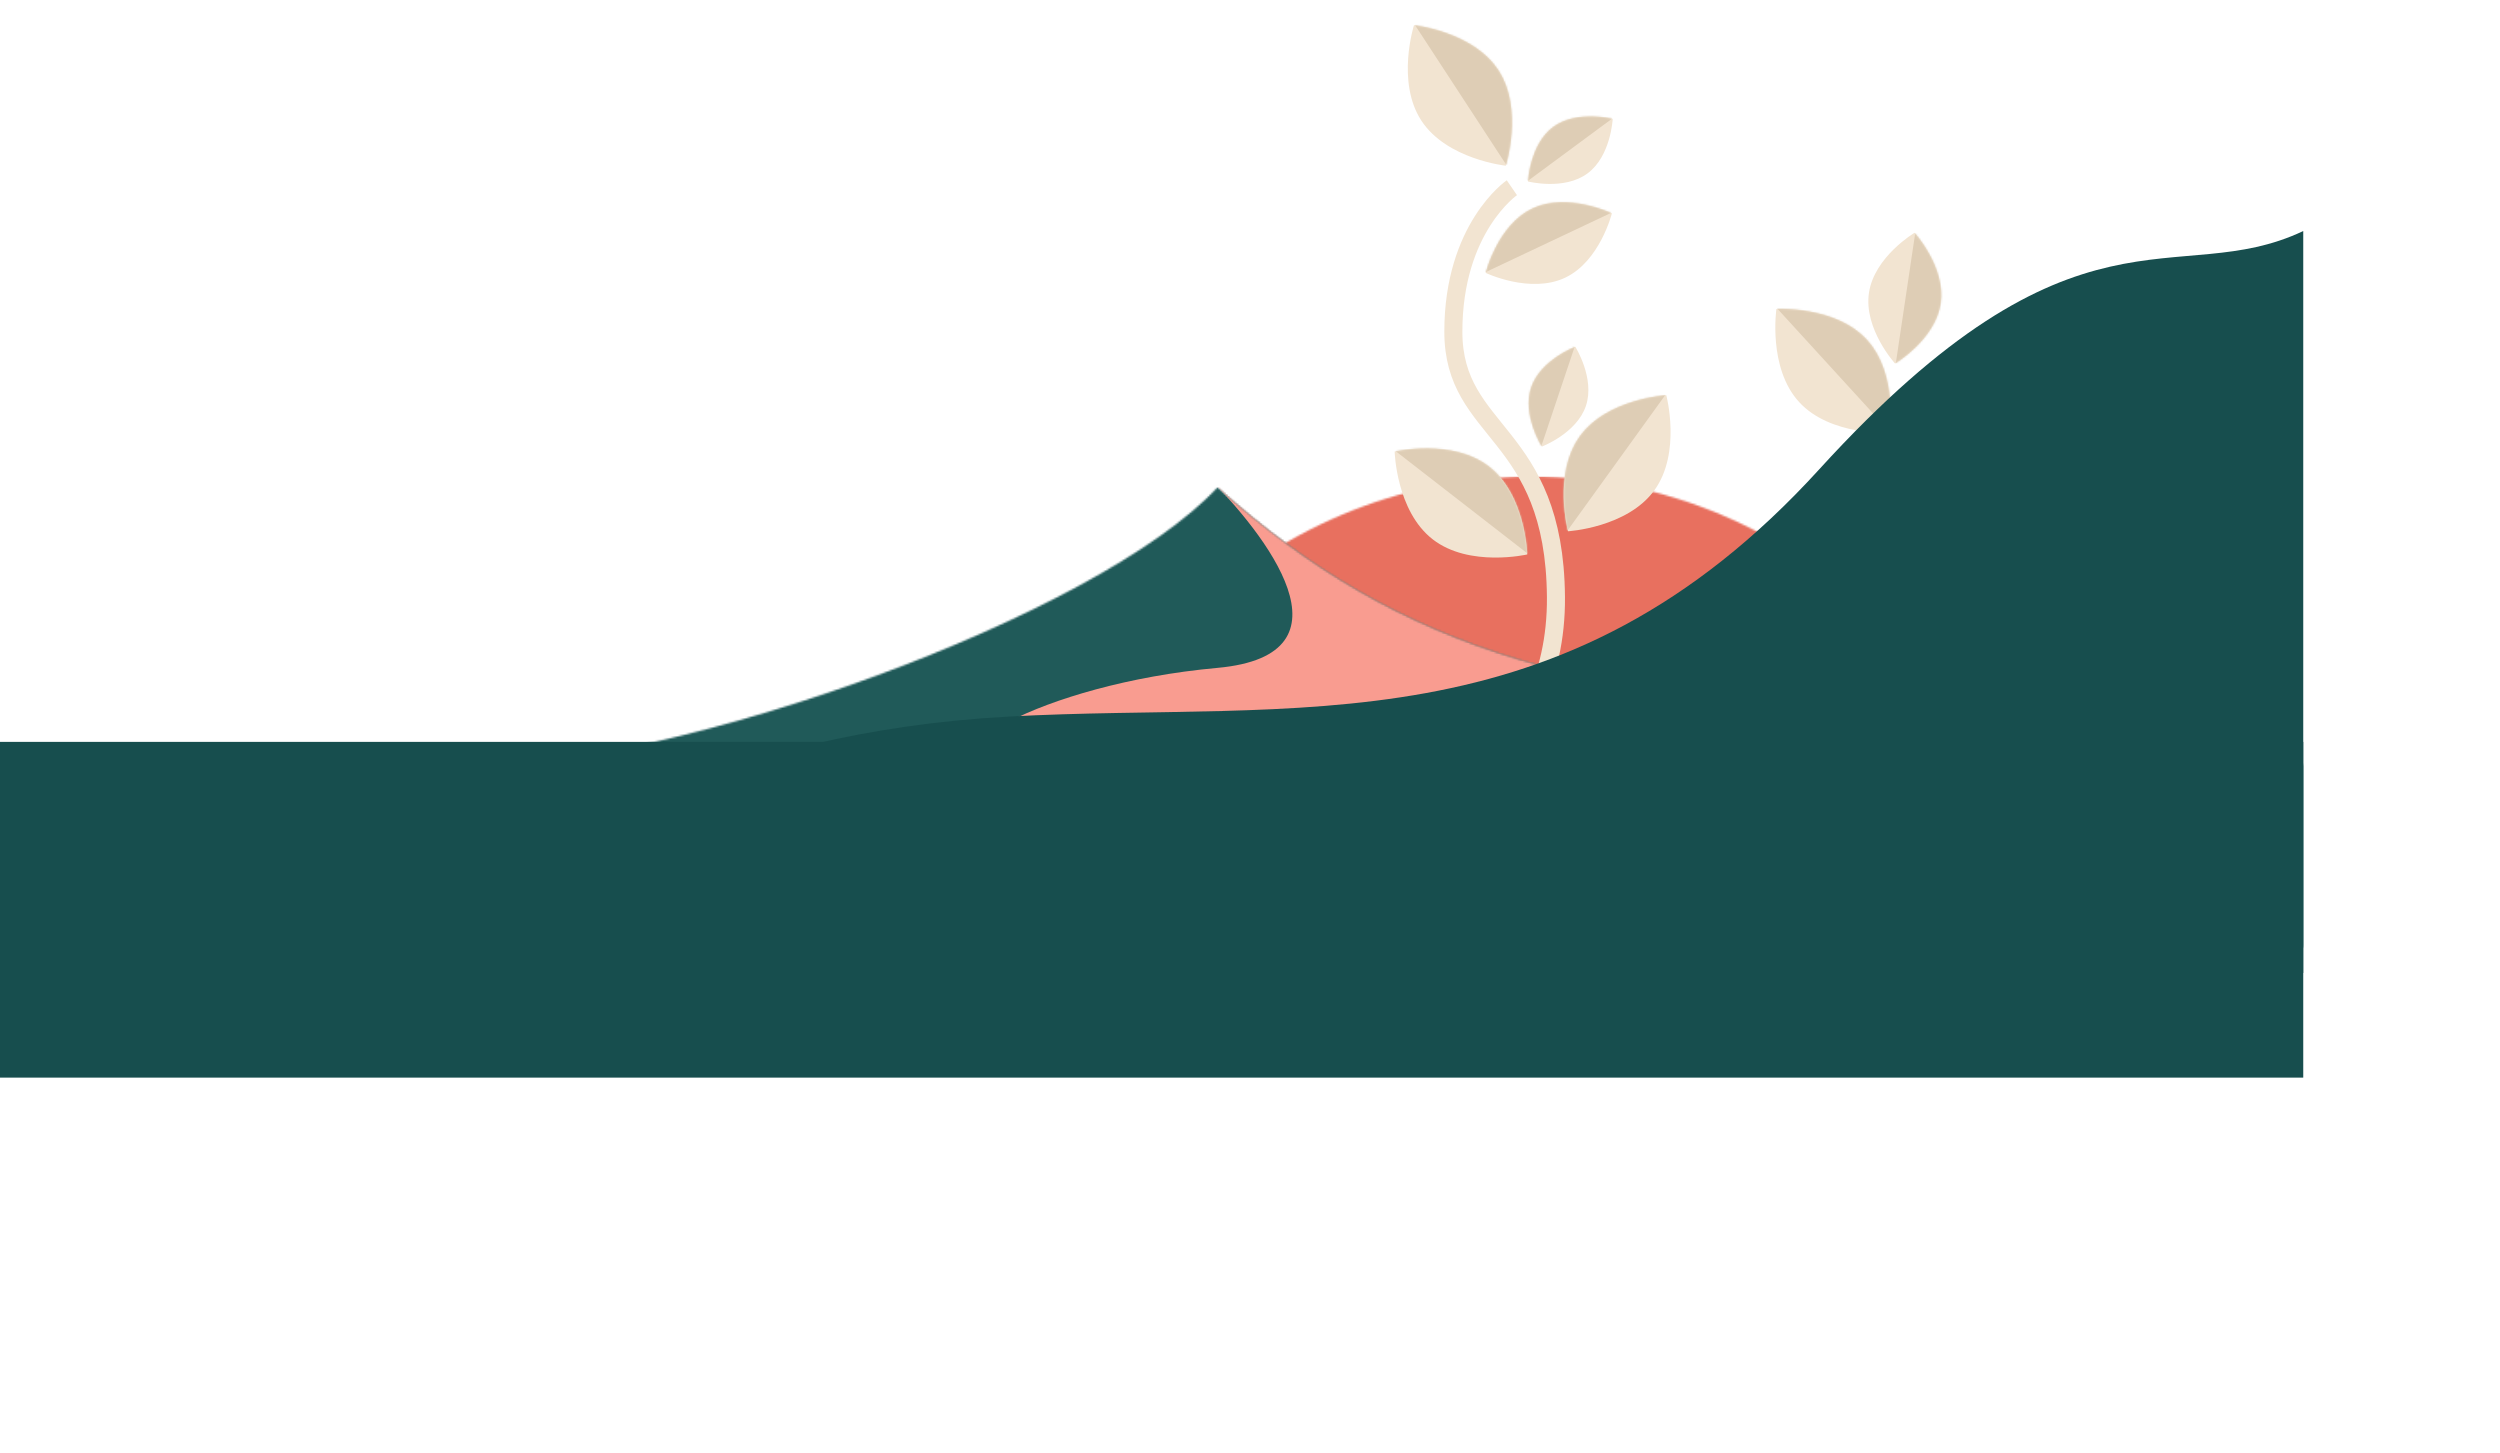 <svg width="1385" height="805" viewBox="0 0 1385 805" fill="none" xmlns="http://www.w3.org/2000/svg">
<mask id="mask0" mask-type="alpha" maskUnits="userSpaceOnUse" x="578" y="264" width="541" height="541">
<circle cx="848.5" cy="534.5" r="270.5" fill="#E8705F"/>
</mask>
<g mask="url(#mask0)">
<rect width="1319" height="212" transform="matrix(1 0 0 -1 56 476)" fill="#E8705F"/>
</g>
<mask id="mask1" mask-type="alpha" maskUnits="userSpaceOnUse" x="258" y="270" width="1127" height="282">
<path d="M1086.5 393C1290.9 393 1359.5 465.333 1385 521.5L380 551.5C380 504.167 258 446.2 258 425C376 425 608 341.5 674.5 270C775.5 360.5 882.1 393 1086.5 393Z" fill="#154E4E"/>
</mask>
<g mask="url(#mask1)">
<rect width="1018" height="294" transform="matrix(-1 0 0 1 1276 270)" fill="#205A59"/>
</g>
<mask id="mask2" mask-type="alpha" maskUnits="userSpaceOnUse" x="258" y="270" width="1127" height="282">
<path d="M1086.5 393C1290.9 393 1359.5 465.333 1385 521.5L380 551.5C380 504.167 258 446.2 258 425C376 425 608 341.5 674.5 270C775.5 360.5 882.1 393 1086.5 393Z" fill="#852A2A"/>
</mask>
<g mask="url(#mask2)">
<path d="M674.5 370C753.7 362.8 701 295.667 668 263H730.5L1105.5 426C937.667 427.5 592.4 429.6 554 426C506 421.5 575.5 379 674.5 370Z" fill="#F99C90"/>
</g>
<path d="M1034.32 188.298C1051.65 207.256 1046.87 239.827 1046.87 239.827C1046.87 239.827 1014 241.66 996.676 222.702C979.351 203.744 984.132 171.174 984.132 171.174C984.132 171.174 1017 169.34 1034.32 188.298Z" fill="#F2E4D1"/>
<mask id="mask3" mask-type="alpha" maskUnits="userSpaceOnUse" x="965" y="153" width="101" height="105">
<path d="M1034.32 188.298C1051.65 207.256 1046.87 239.827 1046.87 239.827C1046.87 239.827 1014 241.66 996.676 222.702C979.351 203.744 984.132 171.174 984.132 171.174C984.132 171.174 1017 169.34 1034.32 188.298Z" fill="#C4C4C4"/>
</mask>
<g mask="url(#mask3)">
<rect x="984.501" y="170.836" width="37" height="93" transform="rotate(-42.421 984.501 170.836)" fill="#DECDB5"/>
</g>
<path d="M1075.12 168.141C1072.14 188.144 1049.86 201.399 1049.86 201.399C1049.86 201.399 1032.42 182.222 1035.4 162.219C1038.38 142.216 1060.66 128.961 1060.66 128.961C1060.66 128.961 1078.11 148.138 1075.12 168.141Z" fill="#F2E4D1"/>
<mask id="mask4" mask-type="alpha" maskUnits="userSpaceOnUse" x="1030" y="126" width="51" height="79">
<path d="M1075.12 168.141C1072.14 188.144 1049.86 201.399 1049.86 201.399C1049.86 201.399 1032.42 182.222 1035.4 162.219C1038.38 142.216 1060.66 128.961 1060.66 128.961C1060.66 128.961 1078.11 148.138 1075.12 168.141Z" fill="#C4C4C4"/>
</mask>
<g mask="url(#mask4)">
<rect x="1061.05" y="129.019" width="29.138" height="73.238" transform="rotate(8.479 1061.05 129.019)" fill="#DECDB5"/>
</g>
<path d="M825.004 258.511C845.292 274.257 846.103 307.166 846.103 307.166C846.103 307.166 814.022 314.546 793.734 298.8C773.446 283.054 772.635 250.145 772.635 250.145C772.635 250.145 804.716 242.765 825.004 258.511Z" fill="#F2E4D1"/>
<mask id="mask5" mask-type="alpha" maskUnits="userSpaceOnUse" x="757" y="230" width="105" height="98">
<path d="M825.004 258.511C845.292 274.257 846.103 307.166 846.103 307.166C846.103 307.166 814.022 314.546 793.734 298.8C773.446 283.054 772.635 250.145 772.635 250.145C772.635 250.145 804.716 242.765 825.004 258.511Z" fill="#C4C4C4"/>
</mask>
<g mask="url(#mask5)">
<rect x="772.941" y="249.75" width="37" height="93" transform="rotate(-52.184 772.941 249.75)" fill="#DECDB5"/>
</g>
<path d="M848.97 115.5C829.657 124.613 823.049 151.178 823.049 151.178C823.049 151.178 847.754 162.967 867.067 153.854C886.381 144.741 892.988 118.177 892.988 118.177C892.988 118.177 868.283 106.388 848.97 115.5Z" fill="#F2E4D1"/>
<mask id="mask6" mask-type="alpha" maskUnits="userSpaceOnUse" x="823" y="112" width="70" height="46">
<path d="M848.97 115.5C829.657 124.613 823.049 151.178 823.049 151.178C823.049 151.178 847.754 162.967 867.067 153.854C886.381 144.741 892.988 118.177 892.988 118.177C892.988 118.177 868.283 106.388 848.97 115.5Z" fill="#C4C4C4"/>
</mask>
<g mask="url(#mask6)">
<rect width="30.767" height="77.334" transform="matrix(-0.427 -0.904 -0.904 0.427 892.812 117.801)" fill="#DECDB5"/>
</g>
<path d="M875.223 241.699C860.188 262.519 868.674 294.326 868.674 294.326C868.674 294.326 901.535 292.376 916.569 271.556C931.604 250.735 923.119 218.928 923.119 218.928C923.119 218.928 890.257 220.878 875.223 241.699Z" fill="#F2E4D1"/>
<mask id="mask7" mask-type="alpha" maskUnits="userSpaceOnUse" x="848" y="204" width="96" height="106">
<path d="M875.223 241.699C860.188 262.519 868.674 294.326 868.674 294.326C868.674 294.326 901.535 292.376 916.569 271.556C931.604 250.735 923.119 218.928 923.119 218.928C923.119 218.928 890.257 220.878 875.223 241.699Z" fill="#C4C4C4"/>
</mask>
<g mask="url(#mask7)">
<rect width="37" height="93" transform="matrix(-0.811 -0.585 -0.585 0.811 922.713 218.636)" fill="#DECDB5"/>
</g>
<path d="M830.128 38.931C844.172 60.431 834.208 91.807 834.208 91.807C834.208 91.807 801.474 88.322 787.43 66.821C773.385 45.32 783.349 13.945 783.349 13.945C783.349 13.945 816.083 17.43 830.128 38.931Z" fill="#F2E4D1"/>
<mask id="mask8" mask-type="alpha" maskUnits="userSpaceOnUse" x="762" y="0" width="94" height="106">
<path d="M830.128 38.931C844.172 60.431 834.208 91.807 834.208 91.807C834.208 91.807 801.474 88.322 787.43 66.821C773.385 45.32 783.349 13.945 783.349 13.945C783.349 13.945 816.083 17.43 830.128 38.931Z" fill="#C4C4C4"/>
</mask>
<g mask="url(#mask8)">
<rect x="783.768" y="13.672" width="37" height="93" transform="rotate(-33.153 783.768 13.672)" fill="#DECDB5"/>
</g>
<path d="M860.467 70.337C847.507 79.911 846.507 100.542 846.507 100.542C846.507 100.542 866.521 105.65 879.482 96.075C892.442 86.501 893.442 65.869 893.442 65.869C893.442 65.869 873.428 60.762 860.467 70.337Z" fill="#F2E4D1"/>
<mask id="mask9" mask-type="alpha" maskUnits="userSpaceOnUse" x="837" y="53" width="66" height="61">
<path d="M860.467 70.337C847.507 79.911 846.507 100.542 846.507 100.542C846.507 100.542 866.521 105.65 879.482 96.075C892.442 86.501 893.442 65.869 893.442 65.869C893.442 65.869 873.428 60.762 860.467 70.337Z" fill="#C4C4C4"/>
</mask>
<g mask="url(#mask9)">
<rect width="23.216" height="58.353" transform="matrix(-0.594 -0.804 -0.804 0.594 893.255 65.617)" fill="#DECDB5"/>
</g>
<path d="M848.265 214.667C843.148 229.946 854.172 247.414 854.172 247.414C854.172 247.414 873.492 240.108 878.609 224.828C883.726 209.548 872.702 192.081 872.702 192.081C872.702 192.081 853.382 199.387 848.265 214.667Z" fill="#F2E4D1"/>
<mask id="mask10" mask-type="alpha" maskUnits="userSpaceOnUse" x="839" y="187" width="49" height="66">
<path d="M848.265 214.667C843.148 229.946 854.172 247.414 854.172 247.414C854.172 247.414 873.492 240.108 878.609 224.828C883.726 209.548 872.702 192.081 872.702 192.081C872.702 192.081 853.382 199.387 848.265 214.667Z" fill="#C4C4C4"/>
</mask>
<g mask="url(#mask10)">
<rect width="23.216" height="58.353" transform="matrix(-0.948 -0.318 -0.318 0.948 872.404 191.981)" fill="#DECDB5"/>
</g>
<path d="M782 454C782 454 862.743 423.514 861.995 330.775C861.247 238.036 805.155 241.204 805.156 183.734C805.158 126.263 837.575 104 837.575 104" stroke="#F2E4D1" stroke-width="10"/>
<path d="M1007.87 259.988C1150.64 103.273 1205.3 161.415 1276 128V539H238V500.016C309.534 467.344 397.877 405.787 558.654 396.988C719.432 388.189 865.102 416.702 1007.87 259.988Z" fill="#174E4E"/>
<path d="M0 411H1276V597H0V411Z" fill="#174E4E"/>
</svg>
